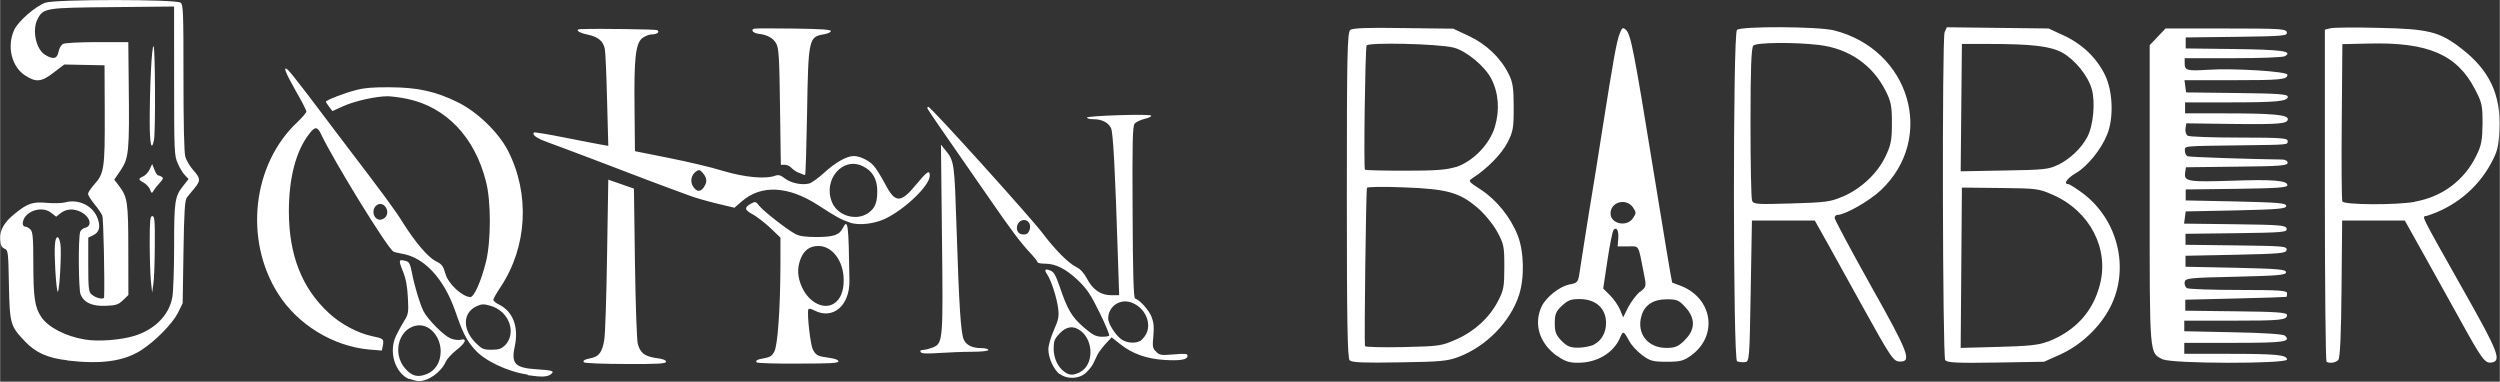<?xml version="1.0" encoding="UTF-8" standalone="no"?>
<!-- Created with Inkscape (http://www.inkscape.org/) -->

<svg
   width="464.356"
   height="70.895"
   viewBox="0 0 12.286 1.876"
   version="1.1"
   id="svg5"
   sodipodi:docname="text_logo.svg"
   inkscape:version="1.1.2 (0a00cf5339, 2022-02-04)"
   xmlns:inkscape="http://www.inkscape.org/namespaces/inkscape"
   xmlns:sodipodi="http://sodipodi.sourceforge.net/DTD/sodipodi-0.dtd"
   xmlns="http://www.w3.org/2000/svg"
   xmlns:svg="http://www.w3.org/2000/svg">
  <rect x="0" y="0" width="12.286" height="1.876" fill="#333333" stroke="none"/>
  <sodipodi:namedview
     id="namedview7"
     pagecolor="#1e1e1e"
     bordercolor="#ffffff"
     borderopacity="0.25"
     inkscape:pageshadow="2"
     inkscape:pageopacity="0"
     inkscape:pagecheckerboard="true"
     inkscape:document-units="mm"
     showgrid="false"
     inkscape:snap-global="true"
     inkscape:zoom="0.64"
     inkscape:cx="-12.5"
     inkscape:cy="107.8125"
     inkscape:window-width="1366"
     inkscape:window-height="696"
     inkscape:window-x="0"
     inkscape:window-y="0"
     inkscape:window-maximized="1"
     inkscape:current-layer="layer1"
     showguides="false"
     inkscape:guide-bbox="true"
     units="px"
     height="31px"
     width="320px"
     scale-x="0.1"
     fit-margin-top="0"
     fit-margin-left="0"
     fit-margin-right="0"
     fit-margin-bottom="0">
    <sodipodi:guide
       position="149.013,453.289"
       orientation="0,-1"
       id="guide618" />
  </sodipodi:namedview>
  <defs
     id="defs2">
    <clipPath
       clipPathUnits="userSpaceOnUse"
       id="clipPath215">
      <g
         inkscape:label="Clip"
         id="use217">
        <g
           id="g227">
          <path
             style="fill:#ffffff;stroke-width:0.142"
             d="m 161.881,180.467 c -0.094,-0.191 -0.172,-0.849 -0.172,-1.463 -0.001,-1.656 -0.195,-2.477 -0.953,-4.032 -0.376,-0.772 -0.662,-1.503 -0.635,-1.625 0.086,-0.387 0.985,-0.229 2.507,0.44 0.789,0.347 1.6,0.631 1.801,0.631 0.982,0 3.316,-1.103 4.262,-2.014 0.694,-0.669 0.829,-1.833 0.834,-7.234 0.003,-2.915 0.057,-4.64 0.143,-4.559 0.076,0.071 0.779,1.079 1.563,2.239 1.561,2.311 1.88,2.777 2.501,3.642 0.39,0.544 0.41,0.641 0.323,1.565 -0.151,1.603 -0.754,3.414 -1.507,4.528 -1.089,1.611 -3.152,3.16 -5.187,3.895 -3.57,1.289 -3.667,1.361 -4.046,2.989 -0.165,0.709 -0.666,1.346 -1.059,1.346 -0.112,0 -0.281,-0.156 -0.376,-0.347 z m -9.696,-6.487 c -0.074,-0.313 -0.048,-0.454 0.096,-0.498 0.11,-0.034 0.832,-0.357 1.605,-0.719 2.511,-1.176 2.586,-1.41 2.586,-8.145 0,-2.582 -0.033,-5.369 -0.074,-6.192 -0.063,-1.284 -0.042,-1.49 0.148,-1.449 0.122,0.026 0.802,0.177 1.513,0.334 l 1.291,0.286 v 5.638 5.638 l 0.508,0.442 c 0.481,0.418 1.256,0.655 1.669,0.51 0.22,-0.077 0.246,-0.529 0.037,-0.648 -0.251,-0.143 -0.163,-1.14 0.149,-1.705 0.534,-0.966 1.605,-1.321 2.473,-0.82 0.989,0.57 1.004,1.794 0.034,2.679 -0.65,0.593 -0.921,0.734 -3.1,1.618 -0.852,0.346 -1.815,0.74 -2.14,0.875 -0.325,0.136 -1.321,0.553 -2.213,0.927 -2.764,1.158 -4.064,1.664 -4.275,1.664 -0.111,0 -0.249,-0.196 -0.306,-0.437 z m 37.709,-0.019 c -2.462,-1.006 -7.816,-3.218 -8.854,-3.658 -1.935,-0.82 -2.782,-2.099 -2.082,-3.143 0.303,-0.452 0.845,-0.773 1.305,-0.773 0.133,0 0.512,0.121 0.843,0.268 1.019,0.455 1.496,1.747 0.976,2.643 -0.113,0.195 -0.168,0.389 -0.122,0.432 0.156,0.144 0.977,0.101 1.438,-0.075 0.873,-0.334 0.888,-0.431 0.897,-6.017 0.005,-2.792 0.055,-5.318 0.112,-5.613 0.103,-0.537 0.103,-0.537 1.48,-0.861 0.757,-0.179 1.411,-0.293 1.452,-0.255 0.042,0.038 -0.007,1.523 -0.108,3.3 -0.205,3.586 -0.11,8.388 0.195,9.933 0.278,1.408 0.78,1.932 2.629,2.747 1.452,0.64 1.595,0.778 1.373,1.313 -0.124,0.298 -0.272,0.275 -1.534,-0.24 z m -15.937,-4.071 c 0,-0.094 0.166,-0.459 0.369,-0.81 0.618,-1.07 0.499,-1.519 -0.964,-3.645 -0.541,-0.787 -1.436,-2.104 -1.988,-2.927 -0.552,-0.823 -1.337,-1.987 -1.744,-2.586 -0.906,-1.334 -1.204,-1.776 -2.016,-2.994 -0.35,-0.524 -0.847,-1.259 -1.105,-1.633 -0.258,-0.374 -0.969,-1.446 -1.579,-2.382 -1.165,-1.786 -2.397,-3.632 -2.829,-4.237 -0.249,-0.35 -0.247,-0.36 0.082,-0.432 0.186,-0.041 0.853,-0.116 1.482,-0.168 0.852,-0.07 1.204,-0.049 1.378,0.084 0.128,0.098 0.809,0.948 1.512,1.887 0.703,0.94 1.677,2.241 2.164,2.891 7.06,9.428 7.641,10.274 7.99,11.638 0.241,0.943 0.241,1.046 -0.005,2.006 -0.277,1.083 -0.979,2.145 -1.991,3.014 -0.575,0.493 -0.755,0.563 -0.755,0.294 z m -5.506,-4.116 c -2.047,-1.445 -2.532,-3.422 -1.386,-5.65 0.289,-0.562 0.689,-1.164 0.889,-1.336 0.362,-0.314 0.362,-0.314 0.842,0.46 0.477,0.769 0.479,0.782 0.38,2.081 -0.075,0.982 -0.167,1.376 -0.369,1.583 -0.148,0.152 -0.308,0.423 -0.356,0.603 -0.093,0.352 0.21,1.15 0.578,1.525 0.14,0.143 0.208,0.42 0.179,0.732 l -0.047,0.502 z m 5.53,-6.233 c -0.088,-0.097 -1.125,-1.517 -2.305,-3.156 l -2.146,-2.979 -0.002,-5.861 c -0.001,-3.223 -0.038,-5.985 -0.083,-6.137 -0.118,-0.407 -1.304,-0.963 -3.496,-1.641 -2.326,-0.72 -3.049,-0.754 -5.257,-0.251 -1.662,0.378 -2.42,0.36 -3.001,-0.074 -0.277,-0.207 -0.319,-0.348 -0.268,-0.907 0.116,-1.265 0.054,-2.024 -0.202,-2.476 -0.35,-0.62 -0.351,-1.24 -0.001,-1.483 0.383,-0.266 1.487,-0.139 2.493,0.285 2.357,0.995 6.387,1.312 12.419,0.977 2.122,-0.118 4.247,-0.279 4.722,-0.357 1.377,-0.228 4.754,-1.038 5.88,-1.411 2.084,-0.689 2.74,-0.339 1.972,1.05 -0.296,0.534 -0.304,0.638 -0.138,1.638 0.154,0.93 0.147,1.111 -0.057,1.398 -0.278,0.391 -0.139,0.384 -2.02,0.109 -2.02,-0.295 -4.297,-0.205 -5.488,0.217 -0.474,0.168 -1.205,0.561 -1.623,0.874 -1.339,1 -1.277,0.615 -1.277,7.943 0,4.127 0.052,6.431 0.145,6.431 0.121,0 2.45,-3.05 3.47,-4.546 0.162,-0.238 0.47,-0.644 0.684,-0.903 0.214,-0.259 0.712,-0.907 1.107,-1.44 1.933,-2.609 4.155,-5.294 4.903,-5.925 1.368,-1.154 1.548,-1.197 5.01,-1.201 l 2.997,-0.003 -0.046,0.51 c -0.046,0.51 -0.046,0.51 -0.857,0.583 -0.944,0.084 -1.303,0.244 -1.817,0.807 -0.792,0.868 -1.187,2.678 -1.578,7.218 -0.225,2.612 -0.205,2.553 -0.912,2.729 -0.981,0.244 -2.684,0.522 -2.797,0.457 -0.058,-0.033 -0.077,-0.84 -0.043,-1.793 0.162,-4.51 0.172,-5.618 0.055,-5.685 -0.07,-0.04 -0.256,0.159 -0.412,0.443 -0.157,0.283 -0.752,1.25 -1.323,2.148 -1.373,2.161 -1.457,2.292 -2.83,4.396 -0.649,0.995 -1.181,1.837 -1.181,1.871 0,0.096 -3.382,5.101 -3.881,5.744 -0.486,0.627 -0.575,0.67 -0.817,0.401 z m -8.731,-1.602 c -3.486,-0.268 -6.42,-0.746 -9.37,-1.527 -1.086,-0.287 -2.697,-1.014 -3.564,-1.607 -0.709,-0.485 -0.766,-0.569 -0.855,-1.24 -0.158,-1.193 -0.398,-2.046 -0.768,-2.728 -0.193,-0.356 -0.307,-0.646 -0.253,-0.646 0.054,0 0.902,0.273 1.884,0.607 0.982,0.334 2.085,0.671 2.45,0.748 0.365,0.078 1.157,0.264 1.761,0.414 0.603,0.15 2.641,0.487 4.529,0.75 1.888,0.263 3.524,0.51 3.636,0.55 0.112,0.04 0.348,0.33 0.524,0.645 0.176,0.315 0.822,1.278 1.436,2.138 1.598,2.241 1.53,2.045 0.7,2.022 -0.388,-0.011 -1.337,-0.068 -2.108,-0.127 z m 10.93,-0.016 c 0.006,-0.098 0.5,-0.913 1.098,-1.812 0.598,-0.898 1.269,-1.926 1.49,-2.283 0.225,-0.363 0.538,-0.678 0.709,-0.713 0.169,-0.035 1.502,-0.221 2.963,-0.414 3.172,-0.419 6.86,-1.22 9.061,-1.967 0.88,-0.299 1.643,-0.543 1.695,-0.543 0.052,0 -0.064,0.291 -0.258,0.646 -0.401,0.735 -0.685,1.829 -0.685,2.642 0,0.464 -0.088,0.628 -0.542,1.011 -0.969,0.818 -3.631,1.871 -6.125,2.421 -1.439,0.318 -2.361,0.458 -4.916,0.748 -3.744,0.425 -4.502,0.47 -4.49,0.262 z m -18.957,-6.168 c -0.722,-0.175 -1.361,-0.39 -1.421,-0.48 -0.06,-0.089 -0.152,-0.722 -0.204,-1.406 -0.155,-2.02 -0.537,-5.123 -0.749,-6.083 -0.424,-1.929 -1.28,-2.864 -2.732,-2.985 -0.812,-0.068 -0.812,-0.068 -0.857,-0.578 l -0.046,-0.51 2.923,0.001 c 2.768,10e-4 2.962,0.018 3.661,0.324 0.406,0.177 1.012,0.543 1.347,0.812 0.548,0.44 2.721,2.949 3.554,4.104 0.18,0.249 0.395,0.492 0.48,0.54 0.084,0.048 0.153,0.162 0.153,0.253 0,0.12 -0.415,0.164 -1.504,0.158 -1.504,-0.008 -1.504,-0.008 -1.996,-0.718 -0.271,-0.391 -0.557,-0.711 -0.636,-0.711 -0.092,0 -0.108,1.371 -0.046,3.811 0.113,4.411 0.333,4.015 -1.926,3.469 z m -4.959,-1.249 c -0.676,-0.222 -1.918,-0.772 -1.918,-0.849 0,-0.161 1.089,-1.042 1.838,-1.486 0.709,-0.421 1.931,-0.836 2.459,-0.836 0.197,0 0.283,0.155 0.357,0.646 0.177,1.169 0.191,1.135 -0.661,1.602 -0.441,0.241 -0.917,0.569 -1.057,0.729 -0.248,0.282 -0.568,0.344 -1.019,0.195 z m 38.117,-0.156 c -0.097,-0.146 -0.562,-0.465 -1.033,-0.71 -0.471,-0.245 -0.882,-0.463 -0.912,-0.485 -0.03,-0.022 -0.008,-0.447 0.05,-0.946 0.105,-0.906 0.105,-0.906 0.719,-0.821 0.855,0.119 2.545,0.913 3.38,1.587 0.386,0.311 0.701,0.612 0.701,0.668 0,0.145 -1.595,0.783 -2.213,0.885 -0.415,0.069 -0.551,0.034 -0.692,-0.179 z m -30.856,-2.977 c 0.044,-0.914 0.044,-0.914 0.56,-1.026 0.764,-0.167 3.591,-0.155 4.943,0.021 2.462,0.319 2.852,0.428 3.323,0.922 0.644,0.677 0.581,0.747 -0.556,0.626 -1.763,-0.187 -5.316,-0.112 -6.582,0.14 -1.806,0.359 -1.739,0.386 -1.688,-0.683 z m 23.617,0.744 c -0.264,-0.078 -0.48,-0.204 -0.48,-0.28 0,-0.271 1.098,-1.864 1.285,-1.864 0.208,0 0.266,1.116 0.098,1.888 -0.099,0.456 -0.165,0.474 -0.904,0.256 z m -7.194,-0.218 c -0.833,-0.25 -1.549,-0.889 -1.549,-1.382 0,-0.068 0.282,-0.029 0.627,0.086 0.718,0.241 2.329,0.183 3.615,-0.13 0.426,-0.104 0.775,-0.169 0.775,-0.144 0,0.024 -0.275,0.413 -0.611,0.865 -0.611,0.821 -0.611,0.821 -1.586,0.807 -0.537,-0.007 -1.108,-0.053 -1.271,-0.102 z M 79.258,128.262 c -0.144,-0.134 -0.184,-2.36 -0.184,-10.199 0,-8.558 0.031,-10.051 0.212,-10.19 0.154,-0.118 1.076,-0.151 3.361,-0.119 3.149,0.044 3.149,0.044 4.133,0.491 1.094,0.497 1.996,1.335 2.511,2.333 0.265,0.514 0.323,0.872 0.327,2.052 0.005,1.291 -0.033,1.503 -0.402,2.195 -0.369,0.693 -1.274,1.594 -2.173,2.163 -0.323,0.204 -0.317,0.212 0.509,0.737 0.965,0.613 1.854,1.687 2.305,2.783 0.409,0.996 0.452,2.643 0.096,3.713 -0.552,1.66 -2.057,3.174 -3.797,3.819 -0.724,0.268 -1.132,0.306 -3.763,0.348 -2.238,0.036 -2.996,0.005 -3.136,-0.125 z m 6.751,-1.293 c 1.149,-0.502 2.083,-1.342 2.626,-2.362 0.353,-0.663 0.399,-0.906 0.399,-2.11 0,-1.265 -0.033,-1.419 -0.471,-2.192 -0.267,-0.472 -0.796,-1.101 -1.224,-1.456 -1.138,-0.944 -1.909,-1.153 -4.618,-1.255 -1.258,-0.047 -2.321,-0.035 -2.362,0.026 -0.062,0.095 -0.181,9.41 -0.124,9.757 0.011,0.065 1.098,0.094 2.417,0.064 2.313,-0.052 2.432,-0.069 3.357,-0.473 z m -0.063,-10.62 c 1.106,-0.347 2.154,-1.401 2.49,-2.506 0.311,-1.022 0.229,-2.068 -0.23,-2.945 -0.409,-0.78 -1.581,-1.729 -2.373,-1.921 -0.983,-0.238 -5.424,-0.339 -5.499,-0.125 -0.09,0.256 -0.189,7.578 -0.104,7.657 0.04,0.037 1.18,0.068 2.531,0.068 1.911,0 2.619,-0.051 3.185,-0.228 z m 6.398,11.626 c -1.086,-0.77 -1.459,-1.923 -0.971,-3.001 0.269,-0.595 1.155,-1.287 1.786,-1.396 0.437,-0.076 0.527,-0.155 0.588,-0.517 0.04,-0.235 0.209,-1.285 0.375,-2.333 0.167,-1.048 0.368,-2.273 0.448,-2.722 0.08,-0.449 0.382,-2.286 0.671,-4.083 0.692,-4.295 0.892,-5.363 1.091,-5.842 0.146,-0.35 0.192,-0.374 0.383,-0.198 0.308,0.284 0.501,1.248 1.766,8.827 0.618,3.704 1.136,6.74 1.151,6.747 0.015,0.007 0.245,0.093 0.512,0.191 2.05,0.753 2.413,3.093 0.67,4.319 -0.47,0.33 -0.675,0.381 -1.536,0.381 -0.888,0 -1.054,-0.045 -1.561,-0.418 -0.312,-0.23 -0.677,-0.618 -0.812,-0.861 -0.341,-0.617 -0.392,-0.641 -0.548,-0.263 -0.404,0.979 -1.455,1.61 -2.681,1.61 -0.573,0 -0.828,-0.085 -1.332,-0.442 z m 2.35,-0.704 c 0.469,-0.223 0.759,-0.728 0.759,-1.318 0,-0.905 -0.634,-1.474 -1.649,-1.479 -0.576,-0.003 -0.765,0.066 -1.144,0.416 -0.381,0.352 -0.454,0.524 -0.454,1.074 0,0.536 0.078,0.733 0.428,1.078 0.346,0.341 0.546,0.423 1.04,0.423 0.337,0 0.795,-0.087 1.019,-0.194 z m 5.717,-0.269 c 0.686,-0.633 0.702,-1.359 0.044,-2.05 -0.404,-0.424 -0.541,-0.481 -1.161,-0.481 -0.856,0 -1.409,0.353 -1.611,1.027 -0.321,1.072 0.392,1.967 1.567,1.967 0.553,0 0.74,-0.075 1.161,-0.463 z m -2.811,-2.979 c 0.409,-0.325 0.409,-0.326 0.233,-1.198 -0.362,-1.785 -0.262,-1.621 -0.994,-1.621 -0.657,0 -0.657,0 -0.623,-0.472 0.037,-0.502 -0.1,-0.75 -0.297,-0.54 -0.066,0.07 -0.238,0.913 -0.383,1.874 -0.264,1.747 -0.264,1.747 0.172,2.178 0.24,0.237 0.525,0.638 0.633,0.891 l 0.197,0.46 0.326,-0.623 c 0.179,-0.343 0.511,-0.77 0.736,-0.948 z m -0.436,-4.52 c 0.224,-0.315 0.224,-0.365 0,-0.68 -0.421,-0.592 -1.396,-0.34 -1.411,0.365 -0.013,0.649 1.011,0.878 1.411,0.316 z m 6.59,8.827 c -0.263,-0.102 -0.271,-20.193 -0.007,-20.436 0.26,-0.24 5.118,-0.219 6.116,0.026 4.818,1.183 6.467,6.651 2.973,9.857 -0.722,0.663 -2.259,1.521 -2.724,1.521 -0.109,0 -0.198,0.084 -0.198,0.187 0,0.103 1.032,1.984 2.294,4.18 2.387,4.153 2.596,4.684 1.848,4.684 -0.42,0 -0.534,-0.164 -2.451,-3.539 -0.723,-1.273 -1.681,-2.957 -2.13,-3.743 l -0.816,-1.429 h -1.992 -1.992 l -0.074,4.355 c -0.072,4.231 -0.082,4.356 -0.369,4.381 -0.162,0.014 -0.378,-0.006 -0.48,-0.045 z m 6.65,-10.159 c 1.166,-0.492 2.188,-1.42 2.697,-2.447 0.361,-0.728 0.421,-1.022 0.425,-2.073 0.004,-1.048 -0.052,-1.337 -0.388,-1.997 -0.816,-1.604 -2.315,-2.617 -4.21,-2.842 -1.51,-0.18 -3.937,-0.159 -4.148,0.035 -0.131,0.121 -0.177,1.365 -0.177,4.752 0,2.524 0.044,4.694 0.097,4.823 0.088,0.211 0.325,0.227 2.486,0.167 2.167,-0.061 2.466,-0.099 3.218,-0.417 z m 6.499,10.086 c -0.174,-0.249 -0.216,-19.831 -0.043,-20.23 0.137,-0.316 0.137,-0.316 3.351,-0.272 3.214,0.043 3.214,0.043 4.188,0.486 1.154,0.524 2.068,1.385 2.592,2.442 0.489,0.986 0.549,2.629 0.133,3.649 -0.375,0.92 -1.25,1.968 -1.986,2.382 -0.551,0.31 -0.813,0.68 -0.479,0.68 0.074,0 0.477,0.25 0.896,0.556 2.238,1.632 2.994,4.639 1.763,7.017 -0.64,1.236 -1.869,2.37 -3.195,2.946 -1.001,0.435 -1.001,0.435 -4.047,0.479 -2.404,0.035 -3.073,0.007 -3.173,-0.135 z m 6.467,-1.146 c 1.737,-0.656 2.863,-1.849 3.309,-3.507 0.602,-2.236 -0.627,-4.541 -2.957,-5.546 -0.906,-0.391 -1.013,-0.405 -3.35,-0.432 l -2.414,-0.028 -0.039,4.95 -0.039,4.95 2.4,-0.062 c 1.912,-0.05 2.54,-0.115 3.09,-0.323 z m 0.658,-10.903 c 0.787,-0.388 1.461,-1.015 1.853,-1.722 0.384,-0.693 0.522,-2.174 0.278,-2.977 -0.249,-0.818 -1.063,-1.792 -1.856,-2.221 -0.758,-0.41 -1.877,-0.537 -4.721,-0.537 h -1.623 l -0.039,3.923 -0.039,3.923 2.769,-0.045 c 2.522,-0.041 2.824,-0.071 3.379,-0.346 z m 6.679,12.006 c -0.91,-0.456 -0.87,0.02 -0.87,-10.137 v -9.261 l 0.505,-0.508 0.505,-0.508 h 3.809 c 3.494,0 3.813,0.019 3.858,0.235 0.045,0.217 -0.209,0.238 -3.17,0.272 -3.22,0.037 -3.22,0.037 -3.22,0.377 0,0.34 0,0.34 3.095,0.377 2.991,0.036 3.704,0.135 3.176,0.443 -0.121,0.071 -1.598,0.129 -3.282,0.13 -3.062,0.002 -3.062,0.002 -3.062,0.331 0,0.424 0.154,0.466 1.412,0.384 1.667,-0.109 5.081,0.097 5.081,0.307 0,0.303 -0.386,0.341 -3.49,0.341 -3.023,0 -3.023,0 -2.976,0.374 0.047,0.374 0.047,0.374 3.256,0.411 2.583,0.029 3.209,0.073 3.209,0.221 0,0.287 -0.704,0.355 -3.708,0.355 -2.785,0 -2.785,0 -2.785,0.34 0,0.34 0,0.34 2.562,0.34 2.94,0 3.931,0.09 3.931,0.356 0,0.295 -0.5,0.336 -3.542,0.295 -2.877,-0.039 -2.877,-0.039 -2.927,0.286 -0.027,0.179 0.039,0.377 0.148,0.44 0.109,0.063 1.575,0.116 3.259,0.117 2.622,0.002 3.062,0.031 3.062,0.206 0,0.25 0.161,0.235 -2.877,0.273 -3.836,0.048 -3.615,0.027 -3.615,0.344 0,0.152 0.083,0.302 0.184,0.333 0.144,0.044 3.948,0.173 5.976,0.202 0.192,0.003 0.332,0.089 0.332,0.206 0,0.171 -0.492,0.207 -3.209,0.238 -3.209,0.037 -3.209,0.037 -3.256,0.406 -0.064,0.512 0.226,0.556 3.007,0.461 2.532,-0.087 3.459,-0.013 3.459,0.273 0,0.148 -0.63,0.191 -3.209,0.221 -3.209,0.037 -3.209,0.037 -3.209,0.377 0,0.34 0,0.34 3.173,0.408 2.689,0.058 3.173,0.099 3.173,0.272 0,0.173 -0.484,0.215 -3.173,0.272 -3.173,0.068 -3.173,0.068 -3.219,0.44 -0.046,0.372 -0.046,0.372 3.171,0.408 2.914,0.033 3.222,0.059 3.266,0.272 0.045,0.217 -0.21,0.238 -3.171,0.272 -3.22,0.037 -3.22,0.037 -3.22,0.377 0,0.34 0,0.34 3.22,0.377 2.961,0.034 3.216,0.056 3.171,0.272 -0.044,0.212 -0.366,0.242 -3.22,0.304 -3.171,0.068 -3.171,0.068 -3.171,0.408 0,0.34 0,0.34 3.173,0.408 2.689,0.058 3.173,0.099 3.173,0.272 0,0.173 -0.483,0.215 -3.171,0.272 -2.954,0.063 -3.174,0.086 -3.224,0.324 -0.029,0.141 0.036,0.308 0.146,0.372 0.109,0.064 1.577,0.117 3.261,0.118 2.622,0.002 3.062,0.031 3.062,0.206 0,0.112 -0.017,0.216 -0.037,0.231 -0.02,0.015 -1.465,0.061 -3.209,0.102 -3.173,0.075 -3.173,0.075 -3.173,0.415 0,0.34 0,0.34 3.209,0.377 2.604,0.03 3.209,0.072 3.209,0.224 0,0.315 -0.363,0.352 -3.48,0.352 -3.013,0 -3.013,0 -3.013,0.322 0,0.322 0,0.322 3.104,0.385 1.935,0.04 3.164,0.119 3.263,0.21 0.407,0.375 -0.085,0.443 -3.203,0.443 -3.164,0 -3.164,0 -3.164,0.34 0,0.34 0,0.34 2.785,0.34 3.01,0 3.708,0.067 3.708,0.357 0,0.279 -7.278,0.263 -7.837,-0.017 z m 10.296,0.113 c -0.054,-0.05 -0.098,-4.673 -0.098,-10.273 0,-10.182 0,-10.182 0.353,-10.264 0.194,-0.045 1.572,-0.059 3.062,-0.031 3.115,0.058 3.835,0.232 5.195,1.253 1.807,1.358 2.538,2.87 2.428,5.022 -0.055,1.078 -0.131,1.371 -0.548,2.123 -0.843,1.52 -2.3,2.673 -4.038,3.194 -0.312,0.094 -0.557,-0.388 2.393,4.712 2.145,3.706 2.353,4.241 1.685,4.329 -0.408,0.054 -0.603,-0.211 -2.089,-2.832 -0.658,-1.16 -1.688,-2.967 -2.29,-4.015 l -1.095,-1.905 h -1.975 -1.975 l -0.039,4.207 c -0.026,2.827 -0.093,4.267 -0.203,4.389 -0.173,0.192 -0.602,0.243 -0.767,0.091 z m 5.593,-9.856 c 1.711,-0.289 3.109,-1.308 3.875,-2.822 0.33,-0.654 0.391,-0.961 0.393,-2 0.002,-1.115 -0.042,-1.311 -0.483,-2.136 -1.132,-2.12 -2.963,-2.889 -6.672,-2.801 l -1.697,0.04 -0.039,4.763 c -0.021,2.619 -0.007,4.84 0.032,4.934 0.091,0.219 3.333,0.236 4.591,0.023 z M 45.781,103.723 c -1.209,-0.485 -1.748,-2.128 -1.103,-3.358 0.173,-0.329 0.482,-0.843 0.688,-1.142 0.345,-0.501 0.37,-0.641 0.314,-1.769 -0.044,-0.899 -0.159,-1.451 -0.433,-2.075 -0.377,-0.859 -0.354,-0.925 0.276,-0.769 0.251,0.062 0.351,0.249 0.49,0.917 0.223,1.073 0.663,2.408 0.978,2.97 0.367,0.654 1.679,1.878 2.249,2.097 0.275,0.106 0.659,0.156 0.853,0.111 0.587,-0.136 0.421,0.244 -0.352,0.809 -0.388,0.283 -0.789,0.69 -0.892,0.903 -0.382,0.795 -1.466,1.51 -2.272,1.497 -0.185,-0.003 -0.544,-0.088 -0.797,-0.19 z m 1.476,-0.402 c 0.712,-0.275 1.137,-0.897 1.157,-1.695 0.027,-1.08 -0.815,-2.065 -1.762,-2.061 -1.685,0.008 -2.425,2.136 -1.176,3.381 0.567,0.566 1.032,0.663 1.781,0.375 z m 52.994,0.029 c -0.517,-0.375 -0.953,-1.253 -0.957,-1.927 -0.002,-0.292 0.198,-0.945 0.454,-1.482 0.4,-0.84 0.444,-1.054 0.357,-1.701 -0.113,-0.835 -0.555,-2.106 -0.901,-2.594 -0.283,-0.398 -0.213,-0.485 0.259,-0.319 0.283,0.099 0.448,0.368 0.776,1.263 0.631,1.725 1.013,2.319 2,3.107 0.737,0.589 1.003,0.721 1.475,0.732 0.317,0.008 0.618,-0.025 0.67,-0.073 0.052,-0.048 -0.309,-0.849 -0.801,-1.779 -0.74,-1.397 -1.049,-1.827 -1.776,-2.466 -1.016,-0.894 -1.884,-1.303 -2.774,-1.307 -0.345,-0.002 -0.628,-0.049 -0.628,-0.105 0,-0.056 -0.217,-0.316 -0.481,-0.578 -0.93,-0.924 -1.698,-1.864 -3.667,-4.491 -1.094,-1.46 -2.222,-2.96 -2.506,-3.334 -0.912,-1.199 -2.443,-3.261 -2.553,-3.436 -0.058,-0.094 -0.039,-0.17 0.044,-0.17 0.203,0 8.519,8.48 9.597,9.787 1.06,1.284 2.132,2.274 2.814,2.597 0.339,0.161 0.644,0.472 0.885,0.903 0.474,0.845 1.16,1.276 2.033,1.276 h 0.662 l -0.099,-2.824 c -0.247,-7.017 -0.403,-9.767 -0.573,-10.095 -0.226,-0.434 -0.762,-0.686 -1.469,-0.688 -0.304,-0.001 -0.553,-0.055 -0.553,-0.12 0,-0.146 5.193,-0.298 5.359,-0.157 0.066,0.056 -0.174,0.17 -0.533,0.254 -0.359,0.083 -0.745,0.255 -0.858,0.381 -0.17,0.19 -0.199,1.362 -0.17,6.841 0.025,4.695 0.083,6.627 0.199,6.662 0.409,0.126 1.16,0.891 1.386,1.411 0.191,0.441 0.226,0.782 0.149,1.483 -0.09,0.826 -0.069,0.938 0.229,1.213 0.303,0.28 0.417,0.296 1.489,0.214 0.978,-0.075 1.161,-0.057 1.161,0.115 0,0.297 -0.605,0.392 -1.971,0.31 -1.465,-0.088 -2.643,-0.478 -3.64,-1.204 l -0.74,-0.54 -0.504,0.508 c -0.277,0.279 -0.584,0.664 -0.681,0.856 -0.097,0.191 -0.249,0.492 -0.337,0.667 -0.088,0.176 -0.358,0.497 -0.599,0.715 -0.566,0.51 -1.596,0.556 -2.225,0.1 z m 1.715,-0.19 c 1.106,-0.527 1.137,-2.38 0.053,-3.166 -0.616,-0.447 -1.199,-0.385 -1.788,0.191 -0.429,0.42 -0.497,0.58 -0.497,1.175 0,0.74 0.361,1.442 0.93,1.81 0.403,0.26 0.742,0.258 1.302,-0.009 z m 5.006,-2.377 c 0.156,-0.077 0.391,-0.332 0.522,-0.565 0.456,-0.813 -0.038,-1.906 -1.065,-2.356 -1.016,-0.445 -2.121,0.175 -2.121,1.19 0,0.416 0.667,1.359 1.161,1.642 0.445,0.255 1.09,0.293 1.503,0.089 z m -9.21,-8.665 c 0.116,-0.427 -0.237,-0.785 -0.654,-0.663 -0.544,0.159 -0.589,0.955 -0.06,1.064 0.4,0.082 0.616,-0.039 0.714,-0.401 z M 55.685,103.375 c -1.671,-0.229 -3.64,-1.098 -4.451,-1.965 -0.673,-0.719 -0.988,-1.297 -1.62,-2.972 -0.943,-2.499 -2.585,-4.123 -4.446,-4.398 -0.321,-0.047 -0.646,-0.126 -0.722,-0.174 -0.557,-0.352 -4.97,-6.96 -6.08,-9.104 -0.289,-0.559 -0.5,-0.557 -0.969,0.009 -1.113,1.345 -1.707,3.432 -1.707,5.99 0,3.359 1.098,5.935 3.351,7.858 0.985,0.841 2.407,1.542 3.594,1.77 0.974,0.188 1.023,0.226 0.918,0.722 -0.083,0.393 -0.083,0.393 -1.132,0.309 -3.029,-0.241 -6.011,-1.924 -7.647,-4.317 -2.848,-4.164 -2.128,-9.99 1.636,-13.232 0.416,-0.359 0.757,-0.727 0.757,-0.819 0,-0.092 -0.397,-0.809 -0.883,-1.594 -0.895,-1.446 -1.107,-1.968 -0.662,-1.628 0.124,0.095 0.88,0.975 1.68,1.956 0.8,0.981 2.011,2.457 2.692,3.281 3.764,4.556 4.56,5.554 5.323,6.669 1.002,1.465 2.037,2.58 2.674,2.881 0.547,0.259 0.637,0.366 0.836,0.998 0.242,0.769 1.416,1.767 2.08,1.769 0.318,6.8e-4 0.927,-1.272 1.306,-2.729 0.422,-1.625 0.423,-4.67 0.002,-6.193 -0.949,-3.432 -3.35,-5.758 -6.6,-6.393 -0.547,-0.107 -1.272,-0.196 -1.61,-0.197 -0.984,-0.004 -2.789,0.364 -3.759,0.766 -0.897,0.371 -0.897,0.371 -1.173,0.04 -0.152,-0.182 -0.276,-0.362 -0.277,-0.399 -0.002,-0.117 1.501,-0.659 2.503,-0.902 0.68,-0.165 1.517,-0.23 2.877,-0.225 2.311,0.01 3.805,0.316 5.681,1.163 1.626,0.735 3.372,2.289 4.167,3.708 1.876,3.348 1.641,7.447 -0.603,10.547 -0.337,0.465 -0.611,0.915 -0.609,1 0.002,0.085 0.214,0.25 0.47,0.367 1.178,0.535 1.664,1.738 1.313,3.247 -0.306,1.314 0.029,1.632 1.828,1.739 1.382,0.082 1.558,0.14 1.189,0.391 -0.306,0.207 -0.747,0.221 -1.927,0.059 z m -1.918,-2.235 c 1.034,-0.953 0.368,-2.674 -1.19,-3.076 -0.587,-0.152 -0.745,-0.145 -1.191,0.051 -1.14,0.501 -1.161,1.789 -0.046,2.817 0.524,0.483 0.656,0.537 1.326,0.537 0.59,0 0.818,-0.068 1.101,-0.329 z m -9.968,-9.939 c 0.42,-0.466 -0.159,-1.255 -0.694,-0.946 -0.527,0.304 -0.337,1.142 0.258,1.142 0.142,0 0.339,-0.088 0.436,-0.197 z m 16.607,11.219 c -0.098,-0.146 0.03,-0.215 0.613,-0.33 0.661,-0.131 0.926,-0.468 1.088,-1.384 0.078,-0.441 0.186,-3.413 0.241,-6.605 l 0.099,-5.804 1.065,0.353 1.065,0.353 0.079,5.723 c 0.045,3.234 0.146,5.96 0.232,6.267 0.2,0.712 0.587,0.981 1.573,1.095 0.527,0.061 0.808,0.157 0.808,0.276 0,0.148 -0.649,0.182 -3.393,0.178 -1.866,-0.003 -3.427,-0.057 -3.47,-0.121 z m 14.461,0 c -0.102,-0.152 0.035,-0.216 0.702,-0.327 0.414,-0.069 0.611,-0.195 0.784,-0.504 0.283,-0.504 0.5,-3.318 0.504,-6.53 l 0.003,-2.259 -0.855,-0.752 c -0.47,-0.414 -1.139,-0.886 -1.485,-1.049 -0.688,-0.324 -0.718,-0.516 -0.129,-0.822 0.362,-0.188 0.402,-0.179 0.703,0.174 0.367,0.43 2.352,1.851 3.051,2.183 0.337,0.16 0.845,0.223 1.771,0.22 1.395,-0.005 1.871,-0.153 2.157,-0.67 0.439,-0.794 0.497,-0.385 0.569,4.031 0.032,1.939 -1.382,3.053 -2.935,2.312 -0.29,-0.138 -0.481,-0.168 -0.513,-0.078 -0.122,0.337 0.17,2.715 0.379,3.087 0.263,0.469 0.403,0.534 1.419,0.658 0.468,0.057 0.74,0.157 0.74,0.271 0,0.145 -0.666,0.18 -3.393,0.176 -1.866,-0.003 -3.427,-0.057 -3.47,-0.121 z m 6.536,-4.566 c 0.515,-0.333 0.77,-0.928 0.767,-1.788 -0.006,-1.461 -0.946,-2.627 -2.119,-2.627 -0.723,0 -1.196,0.308 -1.481,0.964 -0.327,0.754 -0.29,1.438 0.123,2.255 0.591,1.171 1.873,1.737 2.71,1.196 z M 17.156,102.273 c -1.652,-0.178 -2.651,-0.588 -3.552,-1.46 -1.238,-1.198 -1.279,-1.33 -1.349,-4.389 -0.059,-2.562 -0.073,-2.667 -0.376,-2.79 -0.239,-0.097 -0.326,-0.27 -0.361,-0.711 -0.056,-0.711 0.315,-1.324 1.201,-1.986 1.091,-0.815 1.506,-0.947 2.688,-0.855 0.58,0.045 1.26,0.028 1.511,-0.038 1.151,-0.304 2.38,0.266 2.753,1.279 0.239,0.649 0.115,1.034 -0.412,1.272 -0.391,0.178 -0.391,0.178 -0.391,2.259 0,1.809 0.034,2.109 0.258,2.296 0.374,0.311 1.068,0.45 1.078,0.217 0.057,-1.325 -0.054,-6.062 -0.147,-6.288 -0.068,-0.165 -0.363,-0.564 -0.656,-0.888 -0.293,-0.324 -0.533,-0.674 -0.533,-0.779 0,-0.105 0.238,-0.434 0.53,-0.731 0.823,-0.84 0.887,-1.249 0.861,-5.448 l -0.023,-3.743 -1.693,-0.038 c -1.693,-0.038 -1.693,-0.038 -2.554,0.578 -1.025,0.734 -1.505,0.783 -2.407,0.243 -1.142,-0.683 -1.552,-2.246 -0.923,-3.523 0.325,-0.66 1.791,-1.842 2.621,-2.113 0.828,-0.27 10.96,-0.267 11.313,0.003 0.22,0.168 0.244,0.743 0.245,5.784 0,3.526 0.059,5.79 0.157,6.117 0.086,0.286 0.385,0.753 0.663,1.037 0.613,0.626 0.627,0.82 0.097,1.398 -0.225,0.246 -0.507,0.563 -0.627,0.706 -0.176,0.209 -0.232,1.012 -0.292,4.219 -0.074,3.96 -0.074,3.96 -0.484,4.731 -0.442,0.83 -1.872,2.171 -3.047,2.859 -1.458,0.853 -3.305,1.087 -6.149,0.781 z m 5.599,-1.897 c 1.72,-0.49 2.917,-1.605 3.195,-2.975 0.082,-0.403 0.149,-2.185 0.149,-3.961 0,-3.484 0.057,-3.828 0.772,-4.673 0.44,-0.52 0.44,-0.52 0.138,-0.817 -0.166,-0.163 -0.437,-0.572 -0.603,-0.909 -0.288,-0.585 -0.301,-0.869 -0.304,-6.369 l -0.003,-5.757 -5.128,0.041 c -5.66,0.045 -5.829,0.069 -6.306,0.921 -0.479,0.855 -0.129,2.342 0.652,2.767 0.684,0.373 0.995,0.304 1.106,-0.244 0.053,-0.261 0.222,-0.537 0.376,-0.612 0.158,-0.078 1.405,-0.138 2.871,-0.138 h 2.592 l 0.036,3.164 c 0.061,5.362 0.017,5.789 -0.707,6.78 -0.506,0.693 -0.506,0.693 -0.122,1.158 0.723,0.874 0.779,1.23 0.786,4.965 0.006,3.479 0.006,3.479 -0.441,3.875 -0.387,0.342 -0.581,0.402 -1.439,0.441 -1.139,0.052 -1.837,-0.24 -2.122,-0.888 -0.169,-0.384 -0.203,-4.353 -0.041,-4.822 0.047,-0.136 0.247,-0.285 0.444,-0.33 0.604,-0.14 0.384,-0.847 -0.376,-1.209 -0.598,-0.285 -1.221,-0.257 -1.68,0.076 -0.389,0.282 -0.389,0.282 -0.778,0 -0.852,-0.618 -2.415,-0.058 -2.415,0.866 0,0.117 0.095,0.213 0.211,0.213 0.116,0 0.315,0.096 0.443,0.214 0.193,0.178 0.232,0.617 0.235,2.62 0.004,2.633 0.123,3.374 0.664,4.134 0.563,0.79 2.062,1.502 3.685,1.75 1.083,0.165 3,0.034 4.109,-0.282 z m -6.618,-5.071 c -0.105,-1.815 -0.046,-2.547 0.206,-2.547 0.069,0 0.167,0.23 0.217,0.51 0.11,0.61 -0.045,3.423 -0.204,3.699 -0.061,0.107 -0.16,-0.641 -0.219,-1.662 z m 8.002,0.869 c -0.058,-0.479 -0.106,-1.811 -0.106,-2.96 0,-1.767 0.034,-2.09 0.221,-2.09 0.188,0 0.219,0.339 0.208,2.28 -0.007,1.254 -0.059,2.586 -0.115,2.96 l -0.102,0.68 z m -0.074,-7.094 c -0.08,-0.189 -0.32,-0.429 -0.532,-0.533 -0.471,-0.233 -0.48,-0.313 -0.054,-0.486 0.182,-0.074 0.426,-0.318 0.542,-0.543 l 0.211,-0.408 0.196,0.442 c 0.108,0.243 0.245,0.443 0.306,0.444 0.061,10e-4 0.199,0.054 0.308,0.118 0.156,0.091 0.125,0.186 -0.148,0.448 -0.19,0.183 -0.421,0.452 -0.515,0.597 -0.162,0.253 -0.176,0.249 -0.316,-0.079 z m -0.032,-5.215 c 0,-2.701 0.176,-5.942 0.318,-5.861 0.143,0.081 0.172,6.607 0.033,7.251 -0.201,0.927 -0.35,0.335 -0.35,-1.39 z m 64.572,17.758 c -0.065,-0.097 0.011,-0.155 0.204,-0.155 0.17,0 0.535,-0.087 0.812,-0.194 0.852,-0.328 0.867,-0.489 0.762,-8.516 -0.093,-7.145 -0.093,-7.145 0.27,-6.737 0.762,0.858 0.774,0.937 0.959,6.192 0.208,5.92 0.353,7.974 0.595,8.457 0.221,0.441 0.715,0.661 1.483,0.661 0.321,0 0.583,0.061 0.583,0.136 0,0.081 -0.554,0.136 -1.365,0.137 -0.751,4.1e-4 -2.003,0.04 -2.782,0.087 -0.994,0.061 -1.448,0.04 -1.521,-0.069 z M 82.689,91.624 c -0.773,-0.234 -1.065,-0.38 -2.703,-1.354 -2.483,-1.476 -4.716,-1.577 -6.35,-0.286 l -0.63,0.497 -1.43,-0.314 c -0.786,-0.173 -1.861,-0.46 -2.389,-0.64 -1.701,-0.578 -2.42,-0.826 -3.173,-1.093 -2.488,-0.883 -7.693,-2.695 -8.613,-2.999 -0.956,-0.316 -1.373,-0.591 -1.174,-0.775 0.034,-0.032 1.188,0.148 2.564,0.399 1.376,0.251 2.761,0.498 3.079,0.55 l 0.577,0.094 -0.099,-3.536 c -0.054,-1.945 -0.139,-3.721 -0.188,-3.948 -0.135,-0.621 -0.549,-0.937 -1.453,-1.11 -0.775,-0.148 -1.113,-0.401 -0.558,-0.417 1.549,-0.044 6.276,0.015 6.388,0.079 0.252,0.144 -0.005,0.337 -0.449,0.337 -0.234,0 -0.599,0.138 -0.81,0.306 -0.55,0.438 -0.678,1.552 -0.631,5.471 l 0.04,3.256 2.804,0.511 c 1.542,0.281 3.601,0.731 4.574,0.999 1.836,0.506 3.542,0.652 4.353,0.372 0.296,-0.102 0.461,-0.062 0.843,0.207 0.511,0.36 1.415,0.533 2.032,0.39 0.211,-0.049 0.785,-0.429 1.276,-0.845 0.917,-0.778 1.865,-1.269 2.458,-1.274 0.497,-0.004 1.236,0.315 1.655,0.716 0.203,0.194 0.638,0.831 0.966,1.415 0.853,1.519 1.305,1.528 2.624,0.049 0.9,-1.009 1.132,-1.145 1.132,-0.664 0,0.761 -2.095,2.613 -3.764,3.327 -0.933,0.399 -2.17,0.517 -2.95,0.28 z m 1.549,-0.751 c 0.538,-0.364 0.733,-0.807 0.736,-1.666 0.003,-0.924 -0.4,-1.567 -1.209,-1.933 -1.695,-0.767 -3.367,1.053 -2.575,2.802 0.477,1.054 2.059,1.467 3.048,0.798 z M 70.433,88.917 c 0.305,-0.401 0.29,-0.689 -0.056,-1.077 -0.232,-0.261 -0.336,-0.293 -0.553,-0.171 -0.445,0.25 -0.576,0.796 -0.289,1.2 0.306,0.431 0.596,0.446 0.898,0.048 z m 7.977,-1.111 c -0.244,-0.098 -0.534,-0.279 -0.645,-0.403 -0.111,-0.124 -0.353,-0.225 -0.536,-0.225 -0.334,0 -0.334,0 -0.396,-4.457 -0.053,-3.803 -0.098,-4.519 -0.305,-4.88 -0.252,-0.438 -0.755,-0.694 -1.5,-0.762 -0.448,-0.041 -0.683,-0.308 -0.35,-0.397 0.105,-0.028 1.606,-0.032 3.336,-0.009 2.349,0.031 3.13,0.083 3.087,0.204 -0.032,0.089 -0.288,0.196 -0.568,0.238 -1.296,0.194 -1.328,0.331 -1.423,6.081 -0.044,2.64 -0.12,4.798 -0.168,4.795 -0.049,-0.003 -0.288,-0.085 -0.531,-0.183 z"
             id="path225" />
        </g>
      </g>
    </clipPath>
  </defs>
  <g
     inkscape:label="Capa 1"
     inkscape:groupmode="layer"
     id="layer1"
     transform="translate(-0.119,-0.139)">
    <path
       style="fill:#ffffff;stroke-width:0.009"
       d="M 2.13,2.003 C 2.059,1.972 2.027,1.867 2.065,1.789 c 0.01,-0.021 0.028,-0.054 0.04,-0.073 0.02,-0.032 0.022,-0.041 0.018,-0.113 -0.003,-0.057 -0.009,-0.092 -0.025,-0.132 -0.022,-0.055 -0.021,-0.059 0.016,-0.049 0.015,0.004 0.021,0.016 0.029,0.058 0.013,0.068 0.039,0.153 0.057,0.189 0.022,0.042 0.099,0.119 0.132,0.133 0.016,0.007 0.039,0.01 0.05,0.007 0.034,-0.009 0.025,0.016 -0.021,0.051 -0.023,0.018 -0.046,0.044 -0.052,0.057 -0.022,0.051 -0.086,0.096 -0.133,0.095 -0.011,-1.861e-4 -0.032,-0.006 -0.047,-0.012 z m 0.087,-0.026 C 2.258,1.96 2.283,1.92 2.284,1.869 2.286,1.8 2.236,1.738 2.181,1.738 2.082,1.739 2.039,1.874 2.112,1.953 c 0.033,0.036 0.061,0.042 0.105,0.024 z m 3.11,0.002 c -0.03,-0.024 -0.056,-0.08 -0.056,-0.123 -1.04e-4,-0.019 0.012,-0.06 0.027,-0.094 0.023,-0.053 0.026,-0.067 0.021,-0.108 -0.007,-0.053 -0.033,-0.134 -0.053,-0.165 -0.017,-0.025 -0.012,-0.031 0.015,-0.02 0.017,0.006 0.026,0.023 0.046,0.08 0.037,0.11 0.059,0.148 0.117,0.198 0.043,0.037 0.059,0.046 0.087,0.047 0.019,4.867e-4 0.036,-0.002 0.039,-0.005 0.003,-0.003 -0.018,-0.054 -0.047,-0.113 C 5.479,1.586 5.46,1.559 5.418,1.518 5.358,1.461 5.307,1.435 5.255,1.435 5.235,1.435 5.218,1.432 5.218,1.428 c 0,-0.004 -0.013,-0.02 -0.028,-0.037 C 5.135,1.333 5.09,1.273 4.975,1.106 4.911,1.013 4.844,0.917 4.828,0.894 4.774,0.817 4.684,0.686 4.678,0.675 c -0.003,-0.006 -0.002,-0.011 0.003,-0.011 0.012,0 0.5,0.54 0.563,0.623 0.062,0.082 0.125,0.145 0.165,0.165 0.02,0.01 0.038,0.03 0.052,0.057 0.028,0.054 0.068,0.081 0.119,0.081 h 0.039 L 5.613,1.411 C 5.599,0.964 5.589,0.789 5.579,0.769 c -0.013,-0.028 -0.045,-0.044 -0.086,-0.044 -0.018,-6.93e-5 -0.032,-0.003 -0.032,-0.008 0,-0.009 0.305,-0.019 0.315,-0.01 0.004,0.004 -0.01,0.011 -0.031,0.016 -0.021,0.005 -0.044,0.016 -0.05,0.024 -0.01,0.012 -0.012,0.087 -0.01,0.435 0.001,0.299 0.005,0.422 0.012,0.424 0.024,0.008 0.068,0.057 0.081,0.09 0.011,0.028 0.013,0.05 0.009,0.094 -0.005,0.053 -0.004,0.06 0.013,0.077 0.018,0.018 0.024,0.019 0.087,0.014 0.057,-0.005 0.068,-0.004 0.068,0.007 0,0.019 -0.036,0.025 -0.116,0.02 -0.086,-0.006 -0.155,-0.03 -0.214,-0.077 l -0.043,-0.034 -0.03,0.032 c -0.016,0.018 -0.034,0.042 -0.04,0.054 -0.006,0.012 -0.015,0.031 -0.02,0.042 -0.005,0.011 -0.021,0.032 -0.035,0.045 -0.033,0.032 -0.094,0.035 -0.131,0.006 z m 0.101,-0.012 c 0.065,-0.034 0.067,-0.151 0.003,-0.201 -0.036,-0.028 -0.07,-0.024 -0.105,0.012 -0.025,0.027 -0.029,0.037 -0.029,0.075 0,0.047 0.021,0.092 0.055,0.115 0.024,0.017 0.044,0.016 0.076,-5.82e-4 z M 5.721,1.816 c 0.009,-0.005 0.023,-0.021 0.031,-0.036 C 5.778,1.728 5.749,1.658 5.689,1.63 5.63,1.601 5.565,1.641 5.565,1.705 c 0,0.026 0.039,0.086 0.068,0.104 0.026,0.016 0.064,0.019 0.088,0.006 z M 5.18,1.264 c 0.007,-0.027 -0.014,-0.05 -0.038,-0.042 -0.032,0.01 -0.035,0.061 -0.004,0.068 0.023,0.005 0.036,-0.002 0.042,-0.026 z M 2.711,1.98 C 2.613,1.966 2.497,1.911 2.45,1.855 2.41,1.81 2.392,1.773 2.355,1.666 2.299,1.507 2.203,1.404 2.094,1.386 2.075,1.383 2.056,1.378 2.051,1.375 2.019,1.353 1.76,0.933 1.695,0.796 1.678,0.76 1.665,0.761 1.638,0.797 1.572,0.882 1.538,1.015 1.538,1.178 c 0,0.214 0.064,0.378 0.197,0.5 0.058,0.054 0.141,0.098 0.211,0.113 0.057,0.012 0.06,0.014 0.054,0.046 l -0.005,0.025 -0.062,-0.005 C 1.755,1.841 1.58,1.734 1.484,1.581 1.317,1.316 1.359,0.946 1.58,0.739 c 0.024,-0.023 0.044,-0.046 0.044,-0.052 0,-0.006 -0.023,-0.051 -0.052,-0.101 -0.052,-0.092 -0.065,-0.125 -0.039,-0.104 0.007,0.006 0.052,0.062 0.099,0.124 0.047,0.062 0.118,0.156 0.158,0.209 0.221,0.29 0.268,0.353 0.312,0.424 0.059,0.093 0.12,0.164 0.157,0.183 0.032,0.016 0.037,0.023 0.049,0.064 0.014,0.049 0.083,0.112 0.122,0.113 0.019,4.32e-5 0.054,-0.081 0.077,-0.174 C 2.532,1.322 2.532,1.128 2.507,1.032 2.452,0.813 2.311,0.665 2.12,0.625 c -0.032,-0.007 -0.075,-0.012 -0.094,-0.013 -0.058,-2.408e-4 -0.164,0.023 -0.221,0.049 l -0.053,0.024 -0.016,-0.021 c -0.009,-0.012 -0.016,-0.023 -0.016,-0.025 -8.66e-5,-0.007 0.088,-0.042 0.147,-0.057 0.04,-0.011 0.089,-0.015 0.169,-0.014 0.136,6.105e-4 0.223,0.02 0.333,0.074 0.095,0.047 0.198,0.146 0.245,0.236 0.11,0.213 0.096,0.474 -0.035,0.671 -0.02,0.03 -0.036,0.058 -0.036,0.064 1.126e-4,0.005 0.013,0.016 0.028,0.023 0.069,0.034 0.098,0.111 0.077,0.207 -0.018,0.084 0.002,0.104 0.107,0.111 0.081,0.005 0.091,0.009 0.07,0.025 -0.018,0.013 -0.044,0.014 -0.113,0.004 z M 2.599,1.838 c 0.061,-0.061 0.022,-0.17 -0.07,-0.196 -0.034,-0.01 -0.044,-0.009 -0.07,0.003 -0.067,0.032 -0.068,0.114 -0.003,0.179 0.031,0.031 0.039,0.034 0.078,0.034 0.035,0 0.048,-0.004 0.065,-0.021 z M 2.013,1.206 c 0.025,-0.03 -0.009,-0.08 -0.041,-0.06 -0.031,0.019 -0.02,0.073 0.015,0.073 0.008,0 0.02,-0.006 0.026,-0.013 z m 0.975,0.714 c -0.006,-0.009 0.002,-0.014 0.036,-0.021 0.039,-0.008 0.054,-0.03 0.064,-0.088 0.005,-0.028 0.011,-0.217 0.014,-0.42 l 0.006,-0.369 0.063,0.022 0.063,0.022 0.005,0.364 c 0.003,0.206 0.009,0.379 0.014,0.399 0.012,0.045 0.034,0.062 0.092,0.07 0.031,0.004 0.047,0.01 0.047,0.018 0,0.009 -0.038,0.012 -0.199,0.011 -0.11,-1.801e-4 -0.201,-0.004 -0.204,-0.008 z m 0.849,0 c -0.006,-0.01 0.002,-0.014 0.041,-0.021 0.024,-0.004 0.036,-0.012 0.046,-0.032 0.017,-0.032 0.029,-0.211 0.03,-0.416 l 1.818e-4,-0.144 -0.05,-0.048 c -0.028,-0.026 -0.067,-0.056 -0.087,-0.067 -0.04,-0.021 -0.042,-0.033 -0.008,-0.052 0.021,-0.012 0.024,-0.011 0.041,0.011 0.022,0.027 0.138,0.118 0.179,0.139 0.02,0.01 0.05,0.014 0.104,0.014 0.082,-3.299e-4 0.11,-0.01 0.127,-0.043 0.026,-0.051 0.029,-0.024 0.033,0.257 0.002,0.123 -0.081,0.194 -0.172,0.147 -0.017,-0.009 -0.028,-0.011 -0.03,-0.005 -0.007,0.021 0.01,0.173 0.022,0.196 0.015,0.03 0.024,0.034 0.083,0.042 0.027,0.004 0.043,0.01 0.043,0.017 0,0.009 -0.039,0.011 -0.199,0.011 C 3.931,1.927 3.839,1.924 3.837,1.92 Z M 4.22,1.629 c 0.03,-0.021 0.045,-0.059 0.045,-0.114 -3.516e-4,-0.093 -0.056,-0.167 -0.124,-0.167 -0.042,0 -0.07,0.02 -0.087,0.061 -0.019,0.048 -0.017,0.092 0.007,0.144 0.035,0.075 0.11,0.111 0.159,0.076 z M 0.45,1.91 C 0.353,1.899 0.294,1.873 0.241,1.817 0.169,1.741 0.166,1.733 0.162,1.538 0.159,1.375 0.158,1.368 0.14,1.361 c -0.014,-0.006 -0.019,-0.017 -0.021,-0.045 -0.003,-0.045 0.019,-0.084 0.071,-0.126 0.064,-0.052 0.088,-0.06 0.158,-0.054 0.034,0.003 0.074,0.002 0.089,-0.002 0.068,-0.019 0.14,0.017 0.162,0.081 0.014,0.041 0.007,0.066 -0.024,0.081 l -0.023,0.011 v 0.132 c 0,0.115 0.002,0.134 0.015,0.146 0.022,0.02 0.063,0.029 0.063,0.014 0.003,-0.084 -0.003,-0.386 -0.009,-0.4 -0.004,-0.01 -0.021,-0.036 -0.039,-0.057 -0.017,-0.021 -0.031,-0.043 -0.031,-0.05 0,-0.007 0.014,-0.028 0.031,-0.047 0.048,-0.053 0.052,-0.08 0.051,-0.347 l -0.001,-0.238 -0.099,-0.002 -0.099,-0.002 -0.051,0.039 c -0.06,0.047 -0.088,0.05 -0.141,0.015 -0.067,-0.043 -0.091,-0.143 -0.054,-0.224 0.019,-0.042 0.105,-0.117 0.154,-0.134 0.049,-0.017 0.643,-0.017 0.664,1.93e-4 0.013,0.011 0.014,0.047 0.014,0.368 0,0.224 0.003,0.368 0.009,0.389 0.005,0.018 0.023,0.048 0.039,0.066 0.036,0.04 0.037,0.052 0.006,0.089 -0.013,0.016 -0.03,0.036 -0.037,0.045 -0.01,0.013 -0.014,0.064 -0.017,0.268 l -0.004,0.252 -0.024,0.049 C 0.964,1.732 0.88,1.817 0.811,1.861 c -0.086,0.054 -0.194,0.069 -0.361,0.05 z M 0.778,1.79 c 0.101,-0.031 0.171,-0.102 0.187,-0.189 0.005,-0.026 0.009,-0.139 0.009,-0.252 0,-0.222 0.003,-0.244 0.045,-0.297 l 0.026,-0.033 -0.018,-0.019 c -0.01,-0.01 -0.026,-0.036 -0.035,-0.058 -0.017,-0.037 -0.018,-0.055 -0.018,-0.405 l -1.9209e-4,-0.366 -0.301,0.003 c -0.332,0.003 -0.342,0.004 -0.37,0.059 -0.028,0.054 -0.008,0.149 0.038,0.176 0.04,0.024 0.058,0.019 0.065,-0.015 0.003,-0.017 0.013,-0.034 0.022,-0.039 0.009,-0.005 0.082,-0.009 0.169,-0.009 h 0.152 l 0.002,0.201 c 0.004,0.341 9.7426e-4,0.368 -0.041,0.431 l -0.03,0.044 0.023,0.03 c 0.042,0.056 0.046,0.078 0.046,0.316 l 3.81e-4,0.221 -0.026,0.025 c -0.023,0.022 -0.034,0.026 -0.084,0.028 -0.067,0.003 -0.108,-0.015 -0.125,-0.056 -0.01,-0.024 -0.012,-0.277 -0.002,-0.307 0.003,-0.009 0.014,-0.018 0.026,-0.021 0.035,-0.009 0.023,-0.054 -0.022,-0.077 -0.035,-0.018 -0.072,-0.016 -0.099,0.005 l -0.023,0.018 -0.023,-0.018 C 0.322,1.145 0.23,1.181 0.23,1.239 c 0,0.007 0.006,0.014 0.012,0.014 0.007,0 0.018,0.006 0.026,0.014 0.011,0.011 0.014,0.039 0.014,0.167 2.3385e-4,0.168 0.007,0.215 0.039,0.263 0.033,0.05 0.121,0.096 0.216,0.111 0.064,0.011 0.176,0.002 0.241,-0.018 z M 0.39,1.467 c -0.006,-0.116 -0.003,-0.162 0.012,-0.162 0.004,0 0.01,0.015 0.013,0.032 0.006,0.039 -0.003,0.218 -0.012,0.235 -0.004,0.007 -0.009,-0.041 -0.013,-0.106 z m 0.47,0.055 c -0.003,-0.03 -0.006,-0.115 -0.006,-0.188 0,-0.112 0.002,-0.133 0.013,-0.133 0.011,0 0.013,0.022 0.012,0.145 -4.1574e-4,0.08 -0.003,0.165 -0.007,0.188 l -0.006,0.043 z m -0.004,-0.451 c -0.005,-0.012 -0.019,-0.027 -0.031,-0.034 -0.028,-0.015 -0.028,-0.02 -0.003,-0.031 0.011,-0.005 0.025,-0.02 0.032,-0.035 l 0.012,-0.026 0.011,0.028 c 0.006,0.015 0.014,0.028 0.018,0.028 0.004,6.93e-5 0.012,0.003 0.018,0.007 0.009,0.006 0.007,0.012 -0.009,0.029 -0.011,0.012 -0.025,0.029 -0.03,0.038 -0.01,0.016 -0.01,0.016 -0.019,-0.005 z m -0.002,-0.332 c 0,-0.172 0.01,-0.378 0.019,-0.373 0.008,0.005 0.01,0.42 0.002,0.461 -0.012,0.059 -0.021,0.021 -0.021,-0.088 z M 4.643,1.869 c -0.004,-0.006 6.409e-4,-0.01 0.012,-0.01 0.01,0 0.031,-0.006 0.048,-0.012 0.05,-0.021 0.051,-0.031 0.045,-0.542 l -0.005,-0.455 0.021,0.026 c 0.045,0.055 0.045,0.06 0.056,0.394 0.012,0.377 0.021,0.507 0.035,0.538 0.013,0.028 0.042,0.042 0.087,0.042 0.019,0 0.034,0.004 0.034,0.009 0,0.005 -0.033,0.009 -0.08,0.009 -0.044,2.6e-5 -0.118,0.003 -0.163,0.006 -0.058,0.004 -0.085,0.003 -0.089,-0.004 z M 4.296,1.233 C 4.251,1.218 4.233,1.208 4.137,1.146 3.992,1.053 3.86,1.046 3.765,1.128 l -0.037,0.032 -0.084,-0.02 C 3.598,1.129 3.534,1.111 3.503,1.099 3.404,1.062 3.361,1.047 3.317,1.03 3.171,0.974 2.866,0.858 2.812,0.839 c -0.056,-0.02 -0.081,-0.038 -0.069,-0.049 0.002,-0.002 0.07,0.009 0.15,0.025 0.081,0.016 0.162,0.032 0.181,0.035 l 0.034,0.006 -0.006,-0.225 c -0.003,-0.124 -0.008,-0.237 -0.011,-0.251 -0.008,-0.039 -0.032,-0.06 -0.085,-0.071 -0.045,-0.009 -0.065,-0.026 -0.033,-0.027 0.091,-0.003 0.368,9.317e-4 0.375,0.005 0.015,0.009 -2.77e-4,0.021 -0.026,0.021 -0.014,0 -0.035,0.009 -0.048,0.019 -0.032,0.028 -0.04,0.099 -0.037,0.348 l 0.002,0.207 0.165,0.033 c 0.091,0.018 0.211,0.046 0.268,0.064 0.108,0.032 0.208,0.041 0.255,0.024 0.017,-0.006 0.027,-0.004 0.049,0.013 0.03,0.023 0.083,0.034 0.119,0.025 0.012,-0.003 0.046,-0.027 0.075,-0.054 0.054,-0.049 0.109,-0.081 0.144,-0.081 0.029,-2.806e-4 0.073,0.02 0.097,0.046 0.012,0.012 0.037,0.053 0.057,0.09 0.05,0.097 0.077,0.097 0.154,0.003 0.053,-0.064 0.066,-0.073 0.066,-0.042 0,0.048 -0.123,0.166 -0.221,0.212 -0.055,0.025 -0.127,0.033 -0.173,0.018 z m 0.091,-0.048 c 0.032,-0.023 0.043,-0.051 0.043,-0.106 1.559e-4,-0.059 -0.023,-0.1 -0.071,-0.123 -0.099,-0.049 -0.198,0.067 -0.151,0.178 0.028,0.067 0.121,0.093 0.179,0.051 z M 3.577,1.06 c 0.018,-0.026 0.017,-0.044 -0.003,-0.069 -0.014,-0.017 -0.02,-0.019 -0.032,-0.011 -0.026,0.016 -0.034,0.051 -0.017,0.076 0.018,0.027 0.035,0.028 0.053,0.003 z m 0.468,-0.071 c -0.014,-0.006 -0.031,-0.018 -0.038,-0.026 -0.007,-0.008 -0.021,-0.014 -0.031,-0.014 h -0.02 l -0.004,-0.284 c -0.003,-0.242 -0.006,-0.288 -0.018,-0.311 -0.015,-0.028 -0.044,-0.044 -0.088,-0.049 -0.026,-0.003 -0.04,-0.02 -0.021,-0.025 0.006,-0.002 0.094,-0.002 0.196,-5.76e-4 0.138,0.002 0.184,0.005 0.181,0.013 -0.002,0.006 -0.017,0.012 -0.033,0.015 -0.076,0.012 -0.078,0.021 -0.084,0.387 -0.003,0.168 -0.007,0.305 -0.01,0.305 -0.003,-1.862e-4 -0.017,-0.005 -0.031,-0.012 z"
       id="path828"
       sodipodi:nodetypes="cscscccsccsssccssssscccssssssccssccsscsscssccsssccsccccssssscsssscccscsscccssssccccccccssssscssccccsssscscssssscccscccsssssccccccccscssccccscccsccccsccsscccccccsccccsccccccsccccsssccccscscsscsccsccssscccccsssscccsccccssccccscccsccccsccscsccsccscsccsccsssscccccccccccscccccsccccccccccsscssccccsscssscsscsscsssssscccccscscccsssccsscssssccsssssscccsscsscccssccccsccs" />
    <path
       d="M 6.752,1.91 C 6.741,1.9 6.738,1.722 6.738,1.098 c 0,-0.682 0.002,-0.801 0.017,-0.812 0.012,-0.009 0.084,-0.012 0.261,-0.009 l 0.245,0.003 0.077,0.036 c 0.085,0.04 0.155,0.106 0.195,0.186 0.021,0.041 0.025,0.07 0.025,0.164 4.137e-4,0.103 -0.003,0.12 -0.031,0.175 -0.029,0.055 -0.099,0.127 -0.169,0.172 -0.025,0.016 -0.025,0.017 0.04,0.059 0.075,0.049 0.144,0.134 0.179,0.222 0.032,0.079 0.035,0.211 0.007,0.296 C 7.541,1.721 7.424,1.841 7.288,1.893 7.232,1.914 7.2,1.917 6.996,1.92 6.822,1.923 6.763,1.921 6.752,1.91 Z M 7.277,1.807 C 7.366,1.767 7.439,1.7 7.481,1.619 7.509,1.566 7.512,1.547 7.512,1.451 7.512,1.35 7.51,1.338 7.476,1.276 7.455,1.239 7.414,1.189 7.38,1.16 7.292,1.085 7.232,1.068 7.021,1.06 c -0.098,-0.004 -0.18,-0.003 -0.184,0.002 -0.005,0.008 -0.014,0.75 -0.01,0.778 8.273e-4,0.005 0.085,0.007 0.188,0.005 0.18,-0.004 0.189,-0.006 0.261,-0.038 z M 7.272,0.961 C 7.358,0.933 7.44,0.849 7.466,0.761 7.49,0.68 7.484,0.596 7.448,0.526 7.416,0.464 7.325,0.389 7.263,0.373 c -0.076,-0.019 -0.422,-0.027 -0.428,-0.01 -0.007,0.02 -0.015,0.604 -0.008,0.61 0.003,0.003 0.092,0.005 0.197,0.005 0.149,0 0.204,-0.004 0.248,-0.018 z M 7.77,1.888 C 7.685,1.826 7.656,1.734 7.694,1.648 7.715,1.601 7.784,1.546 7.833,1.537 c 0.034,-0.006 0.041,-0.012 0.046,-0.041 0.003,-0.019 0.016,-0.102 0.029,-0.186 0.013,-0.084 0.029,-0.181 0.035,-0.217 0.006,-0.036 0.03,-0.182 0.052,-0.325 0.054,-0.342 0.069,-0.427 0.085,-0.466 0.011,-0.028 0.015,-0.03 0.03,-0.016 0.024,0.023 0.039,0.1 0.137,0.704 0.048,0.295 0.088,0.537 0.09,0.538 0.001,5.501e-4 0.019,0.007 0.04,0.015 0.159,0.06 0.188,0.246 0.052,0.344 -0.037,0.026 -0.052,0.03 -0.119,0.03 -0.069,0 -0.082,-0.004 -0.121,-0.033 -0.024,-0.018 -0.053,-0.049 -0.063,-0.069 -0.027,-0.049 -0.03,-0.051 -0.043,-0.021 -0.031,0.078 -0.113,0.128 -0.209,0.128 -0.045,0 -0.064,-0.007 -0.104,-0.035 z m 0.183,-0.056 c 0.036,-0.018 0.059,-0.058 0.059,-0.105 0,-0.072 -0.049,-0.117 -0.128,-0.118 -0.045,-1.989e-4 -0.059,0.005 -0.089,0.033 -0.03,0.028 -0.035,0.042 -0.035,0.086 0,0.043 0.006,0.058 0.033,0.086 0.027,0.027 0.042,0.034 0.081,0.034 0.026,0 0.062,-0.007 0.079,-0.015 z m 0.445,-0.021 c 0.053,-0.05 0.055,-0.108 0.003,-0.163 -0.031,-0.034 -0.042,-0.038 -0.09,-0.038 -0.067,0 -0.11,0.028 -0.125,0.082 -0.025,0.085 0.03,0.157 0.122,0.157 0.043,0 0.058,-0.006 0.09,-0.037 z m -0.219,-0.237 c 0.032,-0.026 0.032,-0.026 0.018,-0.095 -0.028,-0.142 -0.02,-0.129 -0.077,-0.129 h -0.051 l 0.003,-0.038 c 0.003,-0.04 -0.008,-0.06 -0.023,-0.043 -0.005,0.006 -0.019,0.073 -0.03,0.149 l -0.021,0.139 0.034,0.034 c 0.019,0.019 0.041,0.051 0.049,0.071 l 0.015,0.037 0.025,-0.05 c 0.014,-0.027 0.04,-0.061 0.057,-0.076 z M 8.144,1.212 c 0.017,-0.025 0.017,-0.029 0,-0.054 -0.033,-0.047 -0.109,-0.027 -0.11,0.029 -0.001,0.052 0.079,0.07 0.11,0.025 z m 0.512,0.703 c -0.02,-0.008 -0.021,-1.609 -5.749e-4,-1.629 0.02,-0.019 0.398,-0.017 0.476,0.002 0.375,0.094 0.503,0.53 0.231,0.786 -0.056,0.053 -0.176,0.121 -0.212,0.121 -0.008,0 -0.015,0.007 -0.015,0.015 0,0.008 0.08,0.158 0.178,0.333 0.186,0.331 0.202,0.373 0.144,0.373 -0.033,0 -0.042,-0.013 -0.191,-0.282 C 9.211,1.534 9.137,1.4 9.102,1.337 L 9.038,1.223 H 8.883 8.729 l -0.006,0.347 c -0.006,0.337 -0.006,0.347 -0.029,0.349 -0.013,0.001 -0.029,-4.971e-4 -0.037,-0.004 z M 9.174,1.106 c 0.091,-0.039 0.17,-0.113 0.21,-0.195 0.028,-0.058 0.033,-0.081 0.033,-0.165 3.155e-4,-0.083 -0.004,-0.107 -0.03,-0.159 C 9.323,0.459 9.207,0.378 9.059,0.36 c -0.117,-0.014 -0.306,-0.013 -0.323,0.003 -0.01,0.01 -0.014,0.109 -0.014,0.379 0,0.201 0.003,0.374 0.008,0.384 0.007,0.017 0.025,0.018 0.193,0.013 0.168,-0.005 0.192,-0.008 0.25,-0.033 z M 9.679,1.91 C 9.666,1.89 9.663,0.329 9.676,0.298 l 0.011,-0.025 0.25,0.003 0.25,0.003 0.076,0.035 c 0.09,0.042 0.161,0.11 0.202,0.195 0.038,0.079 0.043,0.21 0.01,0.291 -0.029,0.073 -0.097,0.157 -0.154,0.19 -0.043,0.025 -0.063,0.054 -0.037,0.054 0.006,0 0.037,0.02 0.07,0.044 0.174,0.13 0.233,0.37 0.137,0.559 -0.05,0.099 -0.145,0.189 -0.248,0.235 l -0.078,0.035 -0.237,0.004 c -0.187,0.003 -0.239,5.302e-4 -0.247,-0.011 z m 0.503,-0.091 c 0.135,-0.052 0.223,-0.147 0.257,-0.28 0.047,-0.178 -0.049,-0.362 -0.23,-0.442 -0.07,-0.031 -0.079,-0.032 -0.26,-0.034 l -0.188,-0.002 -0.003,0.394 -0.003,0.394 0.187,-0.005 c 0.149,-0.004 0.198,-0.009 0.24,-0.026 z m 0.051,-0.869 c 0.061,-0.031 0.114,-0.081 0.144,-0.137 0.03,-0.055 0.041,-0.173 0.022,-0.237 C 10.38,0.51 10.316,0.432 10.255,0.398 10.196,0.366 10.109,0.355 9.888,0.355 H 9.761 l -0.003,0.313 -0.003,0.313 0.215,-0.004 c 0.196,-0.003 0.22,-0.006 0.263,-0.028 z m 0.519,0.957 c -0.071,-0.036 -0.068,0.002 -0.068,-0.808 V 0.361 l 0.039,-0.041 0.039,-0.041 h 0.296 c 0.272,0 0.297,0.002 0.3,0.019 0.004,0.017 -0.016,0.019 -0.247,0.022 l -0.25,0.003 v 0.027 0.027 l 0.241,0.003 c 0.233,0.003 0.288,0.011 0.247,0.035 -0.009,0.006 -0.124,0.01 -0.255,0.01 l -0.238,1.6583e-4 v 0.026 c 0,0.034 0.012,0.037 0.11,0.031 0.13,-0.009 0.395,0.008 0.395,0.024 0,0.024 -0.03,0.027 -0.271,0.027 h -0.235 l 0.004,0.03 0.004,0.03 0.25,0.003 c 0.201,0.002 0.25,0.006 0.25,0.018 0,0.023 -0.055,0.028 -0.288,0.028 h -0.217 v 0.027 0.027 h 0.199 c 0.229,0 0.306,0.007 0.306,0.028 0,0.023 -0.039,0.027 -0.275,0.024 l -0.224,-0.003 -0.004,0.026 c -0.002,0.014 0.003,0.03 0.011,0.035 0.009,0.005 0.122,0.009 0.253,0.009 0.204,1.3251e-4 0.238,0.003 0.238,0.016 0,0.02 0.012,0.019 -0.224,0.022 -0.298,0.004 -0.281,0.002 -0.281,0.027 0,0.012 0.006,0.024 0.014,0.027 0.011,0.004 0.307,0.014 0.465,0.016 0.015,2.3196e-4 0.026,0.007 0.026,0.016 0,0.014 -0.038,0.017 -0.25,0.019 l -0.25,0.003 -0.004,0.029 c -0.005,0.041 0.018,0.044 0.234,0.037 0.197,-0.007 0.269,-0.001 0.269,0.022 0,0.012 -0.049,0.015 -0.25,0.018 l -0.25,0.003 v 0.027 0.027 l 0.247,0.005 c 0.209,0.005 0.247,0.008 0.247,0.022 0,0.014 -0.038,0.017 -0.247,0.022 l -0.247,0.005 -0.004,0.03 -0.004,0.03 0.25,0.003 c 0.227,0.003 0.251,0.005 0.254,0.022 0.003,0.017 -0.016,0.019 -0.247,0.022 l -0.25,0.003 v 0.027 0.027 l 0.25,0.003 c 0.23,0.003 0.25,0.004 0.247,0.022 -0.003,0.017 -0.028,0.019 -0.25,0.024 l -0.247,0.005 v 0.027 0.027 l 0.247,0.005 c 0.209,0.005 0.247,0.008 0.247,0.022 0,0.014 -0.038,0.017 -0.247,0.022 -0.23,0.005 -0.247,0.007 -0.251,0.026 -0.002,0.011 0.003,0.025 0.011,0.03 0.009,0.005 0.123,0.009 0.254,0.009 0.204,1.325e-4 0.238,0.003 0.238,0.016 0,0.009 -0.001,0.017 -0.003,0.018 -0.002,0.001 -0.114,0.005 -0.25,0.008 l -0.247,0.006 v 0.027 0.027 l 0.25,0.003 c 0.202,0.002 0.25,0.006 0.25,0.018 0,0.025 -0.028,0.028 -0.271,0.028 h -0.234 v 0.026 0.026 l 0.241,0.005 c 0.15,0.003 0.246,0.009 0.254,0.017 0.032,0.03 -0.007,0.035 -0.249,0.035 h -0.246 v 0.027 0.027 h 0.217 c 0.234,0 0.288,0.005 0.288,0.028 0,0.022 -0.566,0.021 -0.609,-0.001 z m 0.801,0.009 c -0.004,-0.004 -0.008,-0.372 -0.008,-0.819 V 0.285 l 0.027,-0.007 c 0.015,-0.004 0.122,-0.005 0.238,-0.002 0.242,0.005 0.298,0.018 0.404,0.1 0.141,0.108 0.197,0.229 0.189,0.4 -0.004,0.086 -0.01,0.109 -0.043,0.169 -0.066,0.121 -0.179,0.213 -0.314,0.255 -0.024,0.007 -0.043,-0.031 0.186,0.376 0.167,0.295 0.183,0.338 0.131,0.345 -0.032,0.004 -0.047,-0.017 -0.162,-0.226 -0.051,-0.092 -0.131,-0.236 -0.178,-0.32 l -0.085,-0.152 h -0.154 -0.154 l -0.003,0.335 c -0.002,0.225 -0.007,0.34 -0.016,0.35 -0.013,0.015 -0.047,0.019 -0.06,0.007 z m 0.435,-0.786 c 0.133,-0.023 0.242,-0.104 0.301,-0.225 0.026,-0.052 0.03,-0.077 0.031,-0.159 1.75e-4,-0.089 -0.003,-0.104 -0.038,-0.17 -0.088,-0.169 -0.23,-0.23 -0.519,-0.223 l -0.132,0.003 -0.003,0.38 c -0.002,0.209 -5.3e-4,0.386 0.003,0.393 0.007,0.017 0.259,0.019 0.357,0.002 z"
       style="fill:#ffffff;stroke-width:0"
       id="path140" />
  </g>
</svg>
